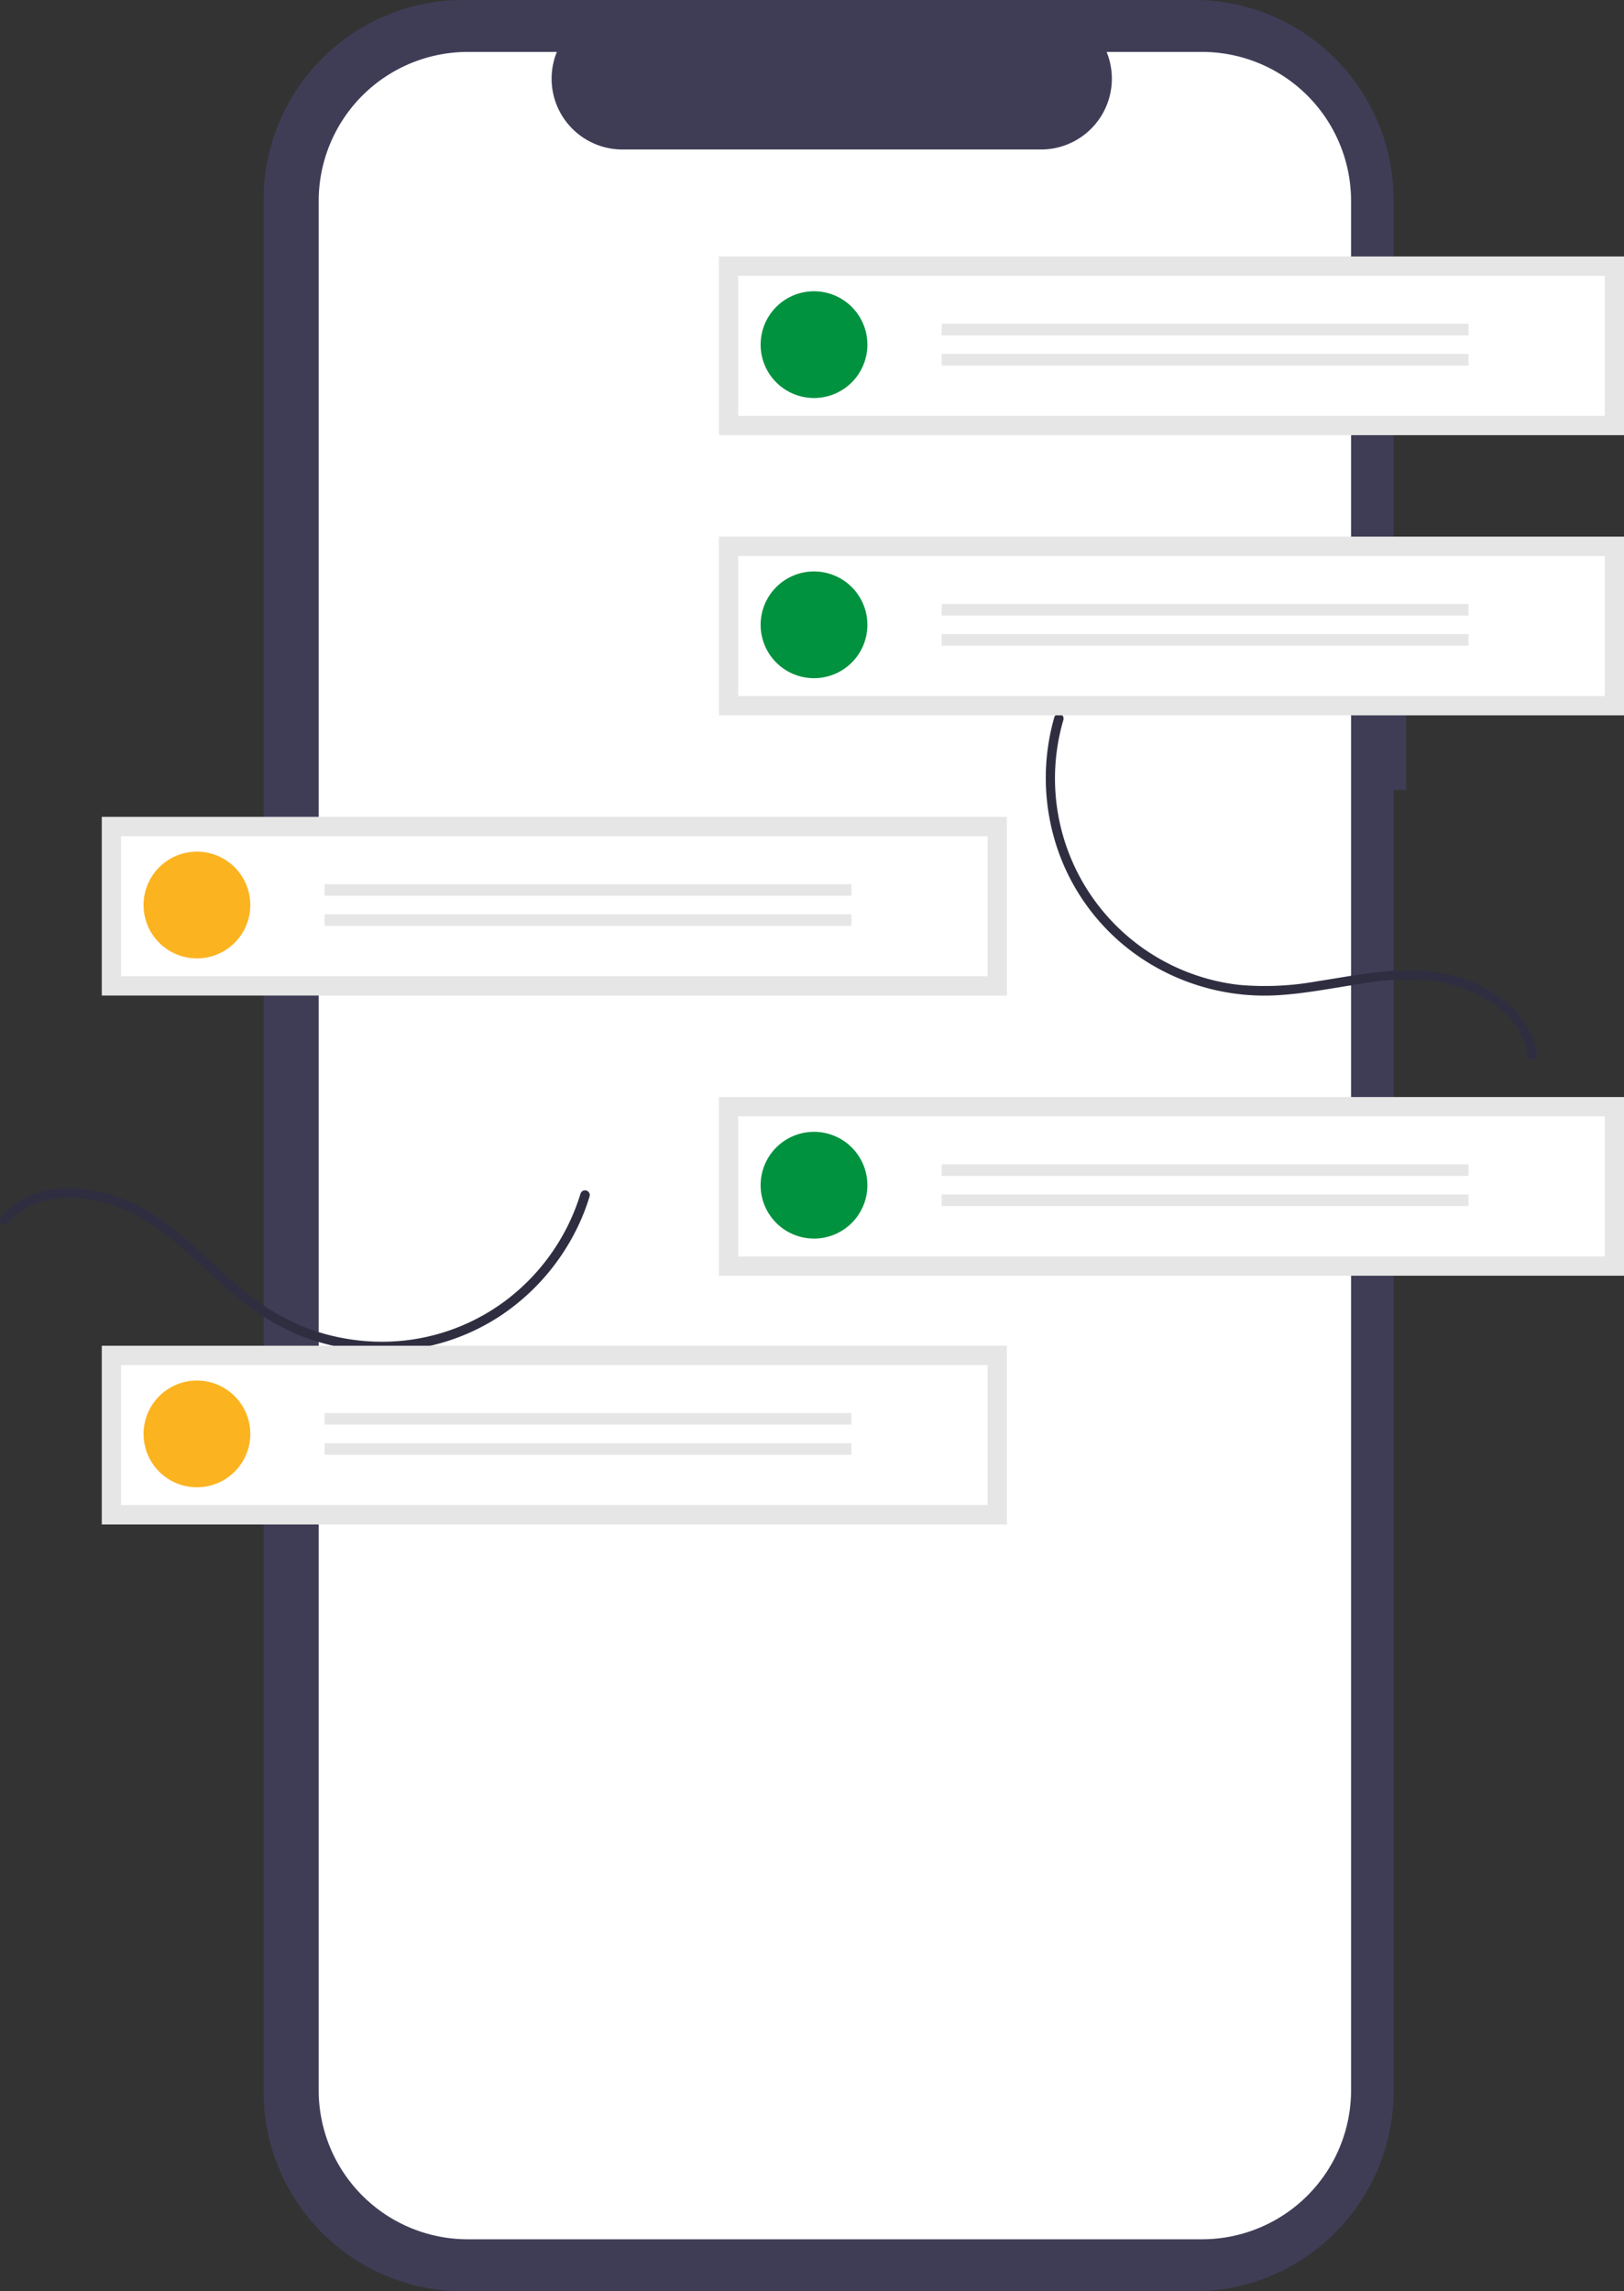 <svg xmlns="http://www.w3.org/2000/svg" width="117.11" height="165.233" viewBox="0 0 117.11 165.233">
  <rect x="0" y="0" width="117.11" height="165.233" fill="#333333" stroke="none"/>
  <g id="Group_397" data-name="Group 397" transform="translate(-167.263)">
    <path id="Path_205" data-name="Path 205" d="M500.816,119.722h-.908V94.851a14.4,14.4,0,0,0-14.395-14.395H432.821a14.4,14.4,0,0,0-14.395,14.395V231.3a14.4,14.4,0,0,0,14.395,14.395h52.692A14.4,14.4,0,0,0,499.908,231.3V137.426h.908Z" transform="translate(-232.154 -80.456)" fill="#3f3d56"/>
    <path id="Path_206" data-name="Path 206" d="M499.617,96.951h-6.878a5.107,5.107,0,0,1-4.729,7.036H457.824a5.107,5.107,0,0,1-4.729-7.036h-6.424a10.75,10.75,0,0,0-10.75,10.75V243.945a10.75,10.75,0,0,0,10.75,10.75h52.946a10.75,10.75,0,0,0,10.75-10.75h0V107.7a10.75,10.75,0,0,0-10.75-10.75Z" transform="translate(-245.676 -93.206)" fill="#fff"/>
    <path id="Path_232" data-name="Path 232" d="M335.267,460.4c2.035-2.292,5.445-2.121,8.079-1.093,3.259,1.272,5.617,4.1,8.248,6.284a17.932,17.932,0,0,0,4.509,2.831,15.975,15.975,0,0,0,5.126,1.191A15.474,15.474,0,0,0,370.921,467a16.066,16.066,0,0,0,5.912-7.418c.142-.367.269-.741.382-1.118a.341.341,0,0,0-.657-.181,15.219,15.219,0,0,1-5.364,7.685,14.841,14.841,0,0,1-9.455,2.986,15.414,15.414,0,0,1-5.111-1.052,16.7,16.7,0,0,1-4.516-2.765c-2.642-2.186-4.991-4.966-8.208-6.334-2.608-1.11-5.973-1.448-8.346.39a5.687,5.687,0,0,0-.773.724C334.495,460.245,334.975,460.729,335.267,460.4Z" transform="translate(-167.432 -372.202)" fill="#2f2e41"/>
    <path id="Path_233" data-name="Path 233" d="M702.276,331.72c-.427-2.827-2.912-4.681-5.484-5.5-3.411-1.091-6.953-.264-10.388.262a21.051,21.051,0,0,1-5.592.255,14.987,14.987,0,0,1-12.981-17.883c.085-.419.189-.834.309-1.244a.341.341,0,0,0-.657-.181,15.918,15.918,0,0,0,.416,10.026,15.491,15.491,0,0,0,6.2,7.584,16,16,0,0,0,9.64,2.434c1.972-.13,3.912-.526,5.863-.815a17.724,17.724,0,0,1,5.278-.188c2.6.4,5.566,1.781,6.5,4.44a5.48,5.48,0,0,1,.243,1C701.685,332.333,702.341,332.15,702.276,331.72Z" transform="translate(-424.189 -255.71)" fill="#2f2e41"/>
    <g id="Group_398" data-name="Group 398" transform="translate(219.102 18.495)">
      <rect id="Rectangle_151" data-name="Rectangle 151" width="65.272" height="12.887" fill="#e6e6e6"/>
      <path id="Path_235" data-name="Path 235" d="M569.15,248.152h62.489v-10.1H569.15Z" transform="translate(-567.758 -236.656)" fill="#fff"/>
      <path id="Path_238" data-name="Path 238" d="M3.849,0A3.849,3.849,0,1,1,0,3.849,3.849,3.849,0,0,1,3.849,0Z" transform="translate(3.012 2.51)" fill="#00923f"/>
      <rect id="Rectangle_152" data-name="Rectangle 152" width="37.991" height="0.837" transform="translate(16.067 4.854)" fill="#e6e6e6"/>
      <rect id="Rectangle_153" data-name="Rectangle 153" width="37.991" height="0.837" transform="translate(16.067 7.029)" fill="#e6e6e6"/>
    </g>
    <g id="Group_399" data-name="Group 399" transform="translate(219.102 38.701)">
      <rect id="Rectangle_151-2" data-name="Rectangle 151" width="65.272" height="12.887" transform="translate(0 0)" fill="#e6e6e6"/>
      <path id="Path_235-2" data-name="Path 235" d="M569.15,248.152h62.489v-10.1H569.15Z" transform="translate(-567.758 -236.656)" fill="#fff"/>
      <path id="Path_238-2" data-name="Path 238" d="M3.849,0A3.849,3.849,0,1,1,0,3.849,3.849,3.849,0,0,1,3.849,0Z" transform="translate(3.012 2.51)" fill="#00923f"/>
      <rect id="Rectangle_152-2" data-name="Rectangle 152" width="37.991" height="0.837" transform="translate(16.067 4.854)" fill="#e6e6e6"/>
      <rect id="Rectangle_153-2" data-name="Rectangle 153" width="37.991" height="0.837" transform="translate(16.067 7.029)" fill="#e6e6e6"/>
    </g>
    <g id="Group_401" data-name="Group 401" transform="translate(219.102 79.114)">
      <rect id="Rectangle_151-3" data-name="Rectangle 151" width="65.272" height="12.887" fill="#e6e6e6"/>
      <path id="Path_235-3" data-name="Path 235" d="M569.15,248.152h62.489v-10.1H569.15Z" transform="translate(-567.758 -236.656)" fill="#fff"/>
      <path id="Path_238-3" data-name="Path 238" d="M3.849,0A3.849,3.849,0,1,1,0,3.849,3.849,3.849,0,0,1,3.849,0Z" transform="translate(3.012 2.51)" fill="#00923f"/>
      <rect id="Rectangle_152-3" data-name="Rectangle 152" width="37.991" height="0.837" transform="translate(16.067 4.854)" fill="#e6e6e6"/>
      <rect id="Rectangle_153-3" data-name="Rectangle 153" width="37.991" height="0.837" transform="translate(16.067 7.029)" fill="#e6e6e6"/>
    </g>
    <g id="Group_400" data-name="Group 400" transform="translate(174.602 58.908)">
      <rect id="Rectangle_154" data-name="Rectangle 154" width="65.272" height="12.887" transform="translate(0 0)" fill="#e6e6e6"/>
      <path id="Path_236" data-name="Path 236" d="M387.15,396.152h62.489v-10.1H387.15Z" transform="translate(-385.758 -384.656)" fill="#fff"/>
      <path id="Path_237" data-name="Path 237" d="M3.849,0A3.849,3.849,0,1,1,0,3.849,3.849,3.849,0,0,1,3.849,0Z" transform="translate(3.013 2.51)" fill="#fcb320"/>
      <rect id="Rectangle_155" data-name="Rectangle 155" width="37.991" height="0.837" transform="translate(16.067 4.854)" fill="#e6e6e6"/>
      <rect id="Rectangle_156" data-name="Rectangle 156" width="37.991" height="0.837" transform="translate(16.067 7.029)" fill="#e6e6e6"/>
    </g>
    <g id="Group_402" data-name="Group 402" transform="translate(174.602 97.05)">
      <rect id="Rectangle_154-2" data-name="Rectangle 154" width="65.272" height="12.887" transform="translate(0 0)" fill="#e6e6e6"/>
      <path id="Path_236-2" data-name="Path 236" d="M387.15,396.152h62.489v-10.1H387.15Z" transform="translate(-385.758 -384.656)" fill="#fff"/>
      <path id="Path_237-2" data-name="Path 237" d="M3.849,0A3.849,3.849,0,1,1,0,3.849,3.849,3.849,0,0,1,3.849,0Z" transform="translate(3.013 2.51)" fill="#fcb320"/>
      <rect id="Rectangle_155-2" data-name="Rectangle 155" width="37.991" height="0.837" transform="translate(16.067 4.854)" fill="#e6e6e6"/>
      <rect id="Rectangle_156-2" data-name="Rectangle 156" width="37.991" height="0.837" transform="translate(16.067 7.029)" fill="#e6e6e6"/>
    </g>
  </g>
</svg>
